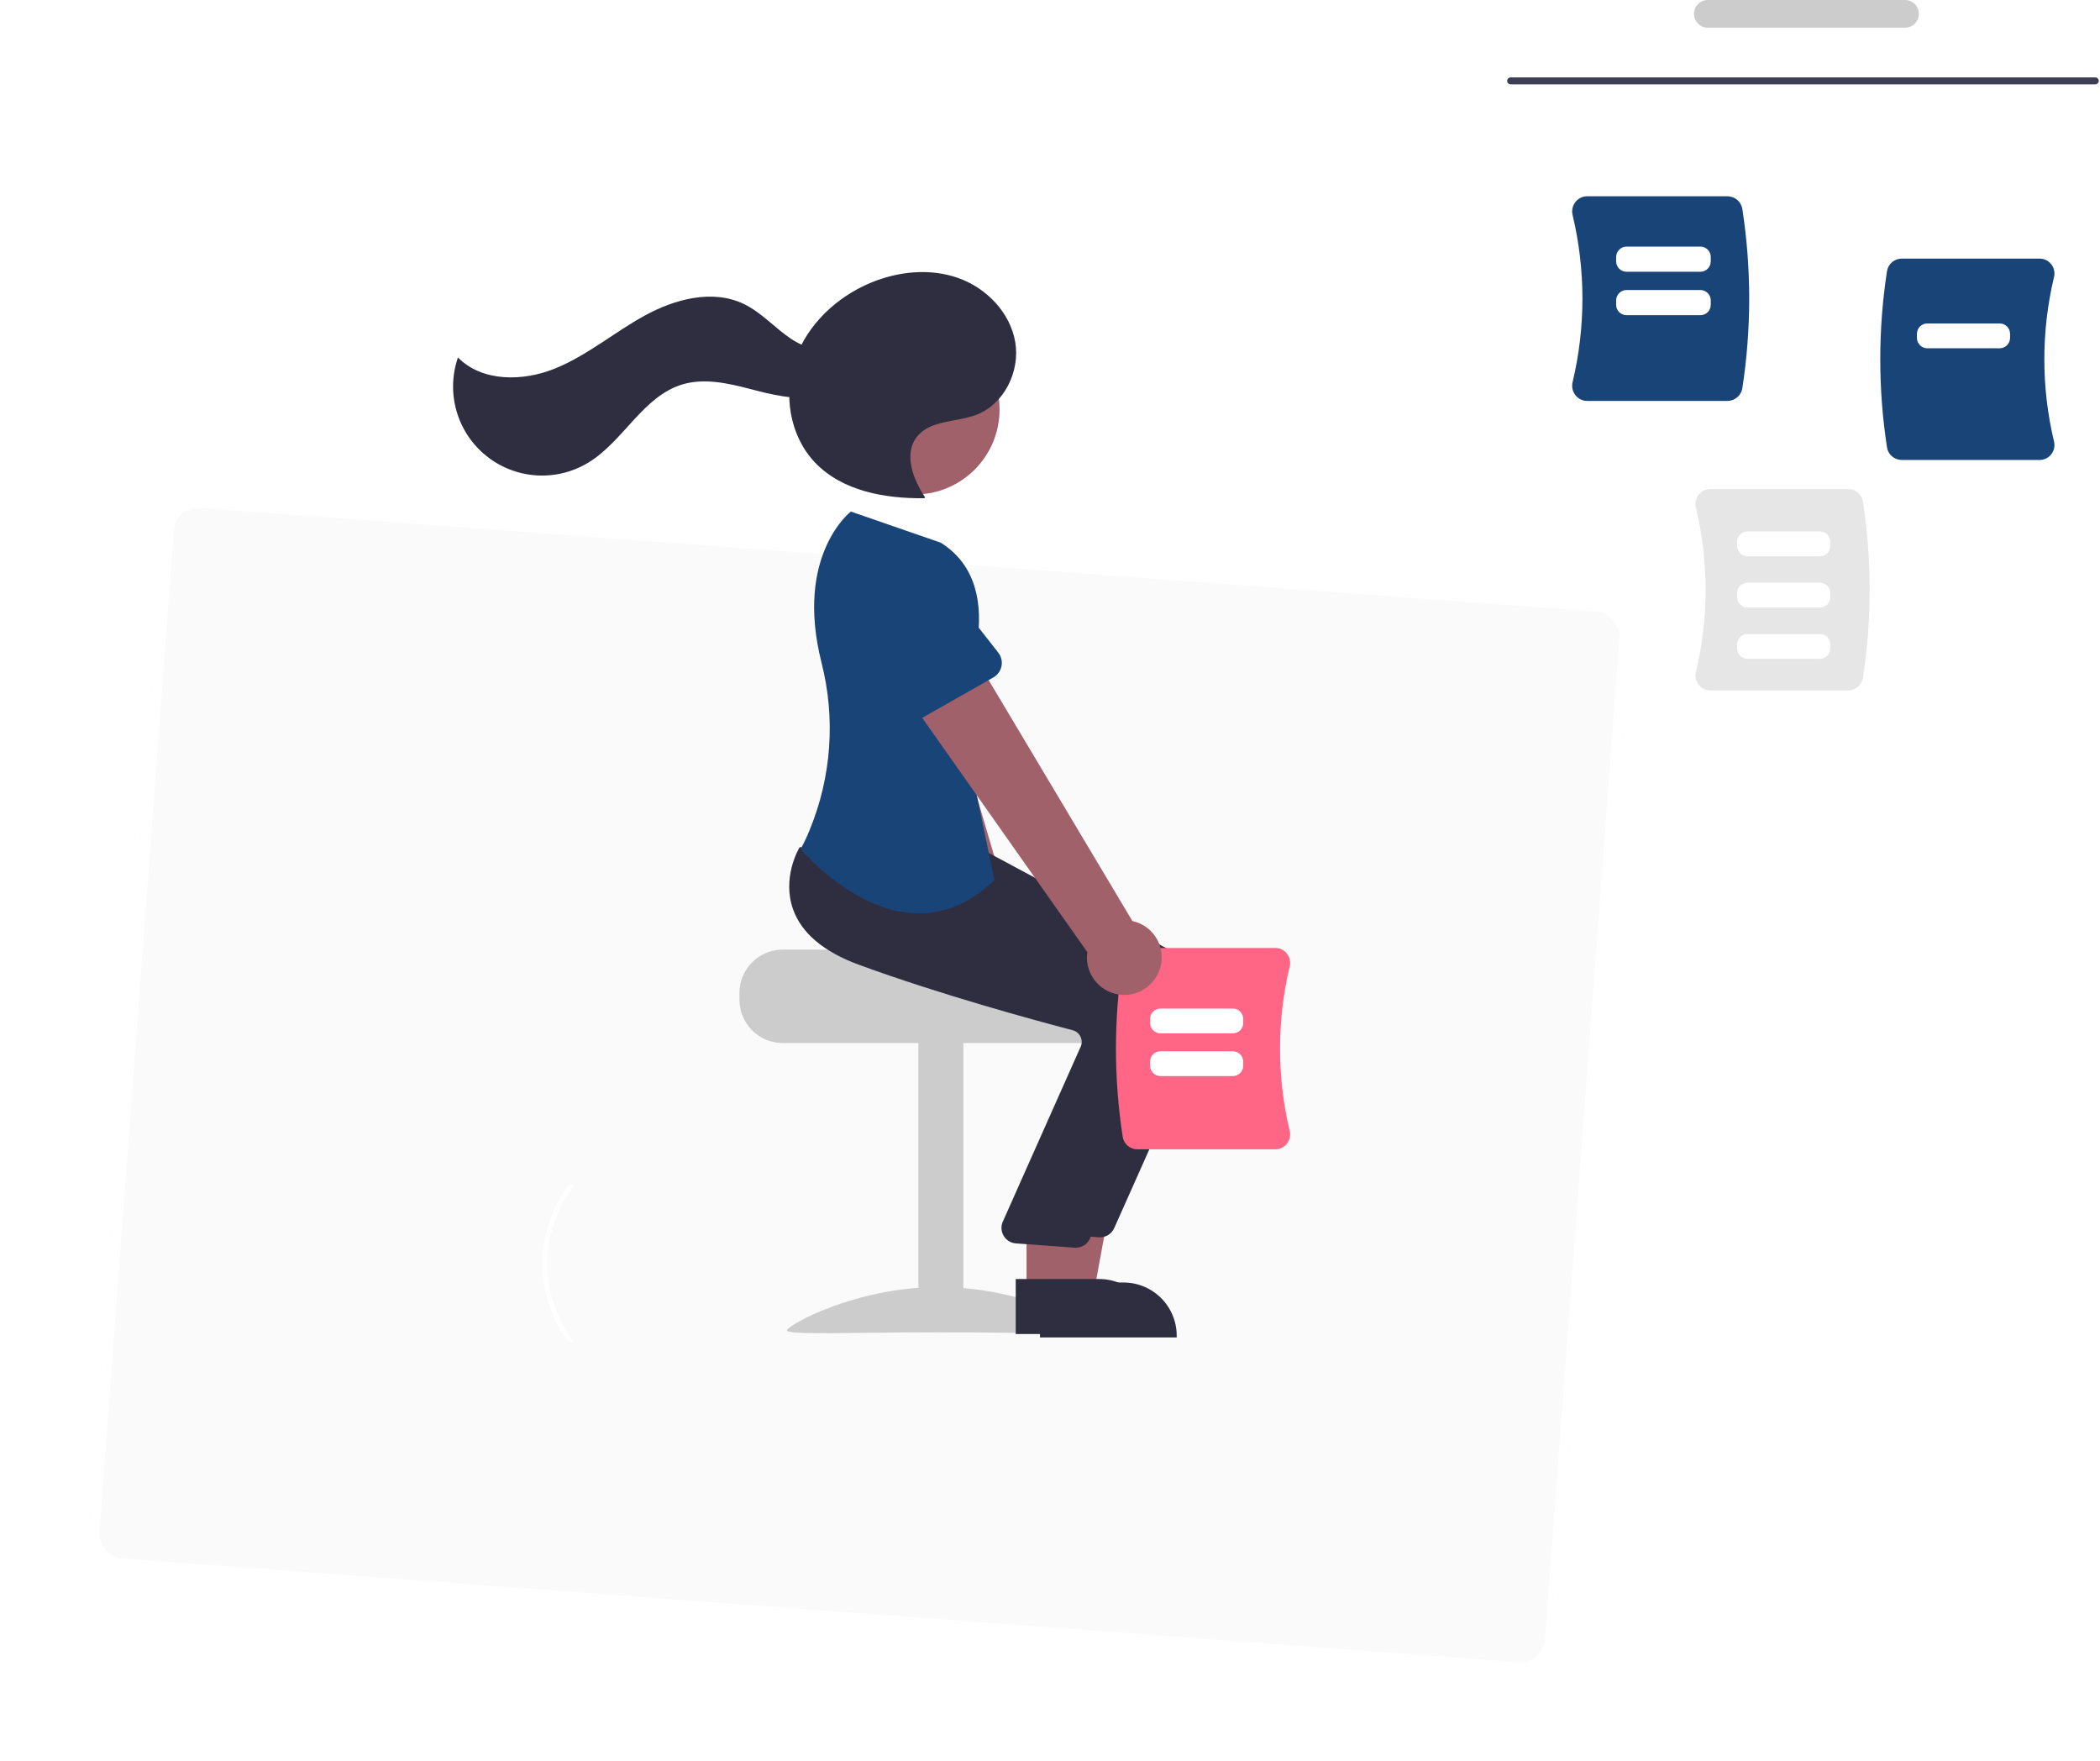 <svg width="607" height="509" viewBox="0 0 607 509" fill="none" xmlns="http://www.w3.org/2000/svg">
<g filter="url(#filter0_d_827_1233)">
<rect x="48.003" y="139" width="425" height="310.484" rx="10" transform="rotate(4.249 48.003 139)" fill="#FAFAFA"/>
<rect x="49.388" y="140.607" width="422" height="307.484" rx="8.5" transform="rotate(4.249 49.388 140.607)" stroke="white" stroke-width="3"/>
</g>
<path d="M164.594 386.032C164.948 386.579 165.326 387.118 165.737 387.642H164.022C163.643 387.118 163.289 386.579 162.943 386.032C160.265 381.808 158.41 377.115 157.477 372.201C155.98 364.047 157.148 355.626 160.81 348.188C161.829 346.103 163.031 344.112 164.4 342.239C164.891 342.343 165.366 342.464 165.841 342.609C162.235 347.385 159.81 352.946 158.765 358.838C157.433 366.595 158.585 374.574 162.057 381.636C162.797 383.16 163.645 384.629 164.594 386.032Z" fill="white"/>
<path d="M605.642 24.37H436.642C436.376 24.37 436.122 24.264 435.934 24.077C435.747 23.889 435.642 23.635 435.642 23.37C435.642 23.104 435.747 22.85 435.934 22.663C436.122 22.475 436.376 22.37 436.642 22.37H605.642C605.907 22.37 606.161 22.475 606.349 22.663C606.536 22.85 606.642 23.104 606.642 23.37C606.642 23.635 606.536 23.889 606.349 24.077C606.161 24.264 605.907 24.37 605.642 24.37Z" fill="#3F3D56"/>
<path d="M550.642 8H493.642C492.581 8 491.563 7.579 490.813 6.828C490.063 6.078 489.642 5.061 489.642 4C489.642 2.939 490.063 1.922 490.813 1.172C491.563 0.421 492.581 0 493.642 0H550.642C551.702 0 552.72 0.421 553.47 1.172C554.22 1.922 554.642 2.939 554.642 4C554.642 5.061 554.22 6.078 553.47 6.828C552.72 7.579 551.702 8 550.642 8Z" fill="#CCCCCC"/>
<path d="M491.007 197.894C490.599 197.379 490.315 196.777 490.175 196.135C490.035 195.493 490.043 194.828 490.199 194.189C493.929 178.567 493.929 162.286 490.199 146.664C490.043 146.026 490.035 145.36 490.175 144.718C490.315 144.076 490.599 143.475 491.007 142.959C491.406 142.451 491.915 142.04 492.497 141.758C493.078 141.477 493.716 141.331 494.362 141.333H534.234C535.253 141.335 536.238 141.699 537.014 142.359C537.79 143.019 538.307 143.934 538.471 144.939C541.072 161.831 541.072 179.022 538.471 195.914C538.307 196.92 537.79 197.834 537.014 198.494C536.238 199.155 535.253 199.518 534.234 199.52H494.362C493.716 199.522 493.078 199.377 492.497 199.095C491.915 198.813 491.406 198.403 491.007 197.894Z" fill="#E6E6E6"/>
<path d="M545.437 129.314C542.837 112.422 542.837 95.231 545.437 78.339C545.602 77.334 546.119 76.419 546.895 75.759C547.67 75.099 548.655 74.735 549.674 74.733H589.547C590.193 74.731 590.831 74.877 591.412 75.159C591.994 75.44 592.503 75.851 592.902 76.36C593.31 76.875 593.594 77.477 593.734 78.119C593.874 78.761 593.866 79.426 593.709 80.064C589.98 95.686 589.98 111.967 593.709 127.589C593.865 128.228 593.874 128.893 593.734 129.535C593.594 130.177 593.31 130.779 592.902 131.294C592.503 131.802 591.994 132.213 591.412 132.495C590.831 132.777 590.193 132.922 589.547 132.92H549.674C548.655 132.918 547.67 132.555 546.895 131.894C546.119 131.234 545.602 130.32 545.437 129.314Z" fill="#194478"/>
<path d="M455.376 114.206C454.962 113.682 454.673 113.071 454.53 112.418C454.388 111.766 454.397 111.089 454.555 110.44C458.347 94.561 458.347 78.013 454.555 62.134C454.397 61.486 454.388 60.809 454.53 60.157C454.673 59.504 454.962 58.892 455.376 58.368C455.782 57.852 456.299 57.434 456.89 57.148C457.481 56.862 458.13 56.714 458.787 56.716H499.314C500.349 56.718 501.351 57.087 502.139 57.759C502.928 58.43 503.453 59.359 503.62 60.381C506.264 77.551 506.264 95.024 503.62 112.194C503.453 113.216 502.928 114.145 502.139 114.816C501.351 115.487 500.349 115.857 499.314 115.859H458.787C458.13 115.861 457.481 115.713 456.89 115.427C456.299 115.14 455.781 114.723 455.376 114.206Z" fill="#194478"/>
<path d="M491.493 78.538H470.144C469.349 78.537 468.586 78.221 468.024 77.658C467.461 77.096 467.145 76.333 467.144 75.538V74.264C467.145 73.469 467.461 72.706 468.024 72.144C468.586 71.581 469.349 71.265 470.144 71.264H491.493C492.289 71.265 493.051 71.581 493.614 72.144C494.176 72.706 494.493 73.469 494.493 74.264V75.538C494.493 76.333 494.176 77.096 493.614 77.658C493.051 78.221 492.289 78.537 491.493 78.538Z" fill="white"/>
<path d="M491.493 91.085H470.144C469.349 91.084 468.586 90.768 468.024 90.206C467.461 89.643 467.145 88.881 467.144 88.085V86.811C467.145 86.016 467.461 85.253 468.024 84.691C468.586 84.129 469.349 83.812 470.144 83.811H491.493C492.289 83.812 493.051 84.129 493.614 84.691C494.176 85.253 494.493 86.016 494.493 86.811V88.085C494.493 88.881 494.176 89.643 493.614 90.206C493.051 90.768 492.289 91.084 491.493 91.085Z" fill="white"/>
<path d="M526.033 160.76H505.11C504.314 160.759 503.552 160.442 502.99 159.88C502.427 159.317 502.111 158.555 502.11 157.76V156.587C502.111 155.792 502.427 155.029 502.99 154.467C503.552 153.904 504.314 153.588 505.11 153.587H526.033C526.829 153.588 527.591 153.904 528.154 154.467C528.716 155.029 529.032 155.792 529.033 156.587V157.76C529.032 158.555 528.716 159.317 528.154 159.88C527.591 160.442 526.829 160.759 526.033 160.76Z" fill="white"/>
<path d="M526.033 175.573H505.11C504.314 175.572 503.552 175.256 502.99 174.693C502.427 174.131 502.111 173.368 502.11 172.573V171.401C502.111 170.605 502.427 169.843 502.99 169.28C503.552 168.718 504.314 168.402 505.11 168.401H526.033C526.829 168.402 527.591 168.718 528.154 169.28C528.716 169.843 529.032 170.605 529.033 171.401V172.573C529.032 173.368 528.716 174.131 528.154 174.693C527.591 175.256 526.829 175.572 526.033 175.573Z" fill="white"/>
<path d="M526.033 190.386H505.11C504.314 190.386 503.552 190.069 502.99 189.507C502.427 188.944 502.111 188.182 502.11 187.386V186.214C502.111 185.419 502.427 184.656 502.99 184.094C503.552 183.531 504.314 183.215 505.11 183.214H526.033C526.829 183.215 527.591 183.531 528.154 184.094C528.716 184.656 529.032 185.419 529.033 186.214V187.386C529.032 188.182 528.716 188.944 528.154 189.507C527.591 190.069 526.829 190.386 526.033 190.386Z" fill="white"/>
<path d="M578.005 100.645H557.081C556.286 100.644 555.523 100.328 554.961 99.765C554.398 99.203 554.082 98.44 554.081 97.645V96.472C554.082 95.677 554.398 94.915 554.961 94.352C555.523 93.79 556.286 93.473 557.081 93.472H578.005C578.8 93.473 579.563 93.79 580.125 94.352C580.687 94.915 581.004 95.677 581.005 96.472V97.645C581.004 98.44 580.687 99.203 580.125 99.765C579.563 100.328 578.8 100.644 578.005 100.645Z" fill="white"/>
<path d="M213.736 286.928V288.928C213.739 292.242 215.057 295.42 217.4 297.763C219.744 300.107 222.922 301.425 226.236 301.428H316.236C319.551 301.427 322.729 300.109 325.073 297.765C327.417 295.421 328.735 292.243 328.736 288.928V286.928C328.742 284.003 327.715 281.169 325.835 278.928C325.21 278.183 324.502 277.513 323.726 276.928C323.726 276.928 274.246 275.808 274.246 274.428H226.236C222.922 274.432 219.745 275.751 217.402 278.094C215.059 280.437 213.74 283.614 213.736 286.928Z" fill="#CCCCCC"/>
<path d="M278.459 300.931H265.459V384.931H278.459V300.931Z" fill="#CCCCCC"/>
<path d="M315.459 384.474C315.459 385.879 295.76 385.018 271.459 385.018C247.159 385.018 227.459 385.879 227.459 384.474C227.459 383.07 247.159 371.931 271.459 371.931C295.76 371.931 315.459 383.07 315.459 384.474Z" fill="#CCCCCC"/>
<path d="M297.586 285.231C298.525 283.972 299.176 282.522 299.493 280.984C299.811 279.446 299.787 277.857 299.424 276.329C299.062 274.801 298.368 273.372 297.393 272.141C296.417 270.91 295.184 269.907 293.779 269.205L266.227 175.32L245.246 185.595L278.927 274.65C277.902 277.088 277.808 279.817 278.661 282.319C279.515 284.822 281.257 286.925 283.557 288.229C285.857 289.533 288.555 289.949 291.141 289.396C293.727 288.844 296.02 287.362 297.586 285.231Z" fill="#A0616A"/>
<path d="M272.469 190.999L248.986 197.355C248.318 197.536 247.619 197.571 246.936 197.457C246.253 197.343 245.603 197.084 245.029 196.696C244.456 196.308 243.973 195.802 243.613 195.21C243.253 194.619 243.025 193.957 242.944 193.27L240.106 169.182C239.199 165.759 239.688 162.115 241.464 159.051C243.24 155.987 246.159 153.752 249.58 152.837C253.001 151.921 256.646 152.4 259.715 154.168C262.784 155.936 265.026 158.848 265.951 162.267L275.625 184.423C275.902 185.057 276.039 185.744 276.026 186.436C276.014 187.128 275.852 187.809 275.553 188.433C275.253 189.057 274.822 189.61 274.29 190.052C273.758 190.495 273.137 190.818 272.469 190.999Z" fill="#194478"/>
<path d="M303.724 374.629L315.983 374.628L321.816 342.832H303.722L303.724 374.629Z" fill="#A0616A"/>
<path d="M300.596 370.626L324.74 370.625C326.761 370.625 328.762 371.023 330.629 371.796C332.496 372.57 334.192 373.703 335.621 375.132C337.05 376.56 338.183 378.257 338.956 380.123C339.73 381.99 340.128 383.991 340.128 386.012V386.512L300.597 386.513L300.596 370.626Z" fill="#2F2E41"/>
<path d="M317.954 357.578C317.812 357.578 317.668 357.571 317.524 357.558L300.558 356.322C299.871 356.259 299.209 356.038 298.622 355.678C298.034 355.318 297.537 354.828 297.169 354.245C296.801 353.663 296.572 353.003 296.499 352.318C296.426 351.633 296.511 350.94 296.748 350.293L319.455 299.278C319.617 298.824 319.683 298.34 319.65 297.858C319.616 297.377 319.483 296.907 319.259 296.48C319.035 296.047 318.722 295.666 318.341 295.363C317.96 295.06 317.519 294.84 317.047 294.72C306.37 291.929 278.975 284.497 255.261 275.802C245.101 272.076 238.702 266.692 236.242 259.8C232.999 250.713 237.797 242.426 238.003 242.078L238.164 241.806L260.478 243.834L284.669 245.892L337.683 274.319C342.125 276.722 345.499 280.709 347.133 285.487C348.768 290.266 348.542 295.484 346.502 300.104L322.061 354.911C321.707 355.705 321.131 356.379 320.402 356.853C319.674 357.326 318.823 357.578 317.954 357.578Z" fill="#2F2E41"/>
<path d="M264.358 142.905C277.923 142.905 288.919 131.909 288.919 118.344C288.919 104.779 277.923 93.783 264.358 93.783C250.793 93.783 239.797 104.779 239.797 118.344C239.797 131.909 250.793 142.905 264.358 142.905Z" fill="#A0616A"/>
<path d="M296.724 373.629L308.983 373.628L314.816 341.832H296.722L296.724 373.629Z" fill="#A0616A"/>
<path d="M293.596 369.626L317.74 369.625C319.761 369.625 321.762 370.023 323.629 370.796C325.496 371.57 327.192 372.703 328.621 374.132C330.05 375.56 331.183 377.257 331.956 379.123C332.73 380.99 333.128 382.991 333.128 385.012V385.512L293.597 385.513L293.596 369.626Z" fill="#2F2E41"/>
<path d="M310.954 360.578C310.812 360.578 310.668 360.571 310.524 360.558L293.558 359.322C292.871 359.259 292.209 359.038 291.622 358.678C291.034 358.318 290.537 357.828 290.169 357.245C289.801 356.663 289.572 356.003 289.499 355.318C289.426 354.633 289.511 353.94 289.748 353.293L312.455 302.278C312.617 301.824 312.683 301.34 312.65 300.858C312.616 300.377 312.483 299.907 312.259 299.48C312.035 299.047 311.722 298.666 311.341 298.363C310.96 298.06 310.519 297.84 310.047 297.72C299.37 294.929 271.975 287.497 248.261 278.802C238.101 275.076 231.702 269.692 229.242 262.8C225.999 253.713 230.797 245.426 231.003 245.078L231.164 244.806L253.478 246.834L277.669 248.892L330.683 277.319C335.125 279.722 338.499 283.709 340.133 288.487C341.768 293.266 341.542 298.484 339.502 303.104L315.061 357.911C314.707 358.705 314.131 359.379 313.402 359.853C312.674 360.326 311.823 360.578 310.954 360.578Z" fill="#2F2E41"/>
<path d="M271.933 156.832L245.933 147.832C245.933 147.832 229.611 160.372 237.452 191.481C241.546 207.534 240.353 224.479 234.052 239.801C233.293 241.697 232.419 243.544 231.433 245.332C231.433 245.332 260.433 280.332 287.433 254.332L276.933 203.832C276.933 203.832 293.433 170.332 271.933 156.832Z" fill="#194478"/>
<path d="M267.408 143.74C263.912 138.508 261.153 131.253 265.002 126.274C268.801 121.36 276.294 122.084 282.113 119.91C290.217 116.881 294.917 107.36 293.451 98.834C291.985 90.308 285.14 83.24 276.987 80.348C268.833 77.456 259.638 78.396 251.654 81.727C241.824 85.826 233.392 93.757 229.857 103.803C226.321 113.849 228.211 125.911 235.546 133.632C243.41 141.911 255.752 144.117 267.169 143.983" fill="#2F2E41"/>
<path d="M244.56 99.108C240.156 102.694 233.435 101.101 228.707 97.954C223.979 94.807 220.142 90.326 215.026 87.858C206.007 83.508 195.102 86.4 186.324 91.218C177.546 96.037 169.765 102.693 160.493 106.474C151.221 110.256 139.389 110.443 132.368 103.303C130.64 108.309 130.499 113.726 131.964 118.815C133.428 123.904 136.427 128.417 140.552 131.739C144.676 135.06 149.725 137.029 155.009 137.375C160.293 137.722 165.556 136.429 170.078 133.674C180.238 127.486 185.849 114.511 197.244 111.095C203.55 109.205 210.32 110.727 216.693 112.376C223.066 114.025 229.711 115.806 236.142 114.403C242.574 112.999 248.589 107.22 247.771 100.688L244.56 99.108Z" fill="#2F2E41"/>
<path d="M324.514 328.535C321.914 311.642 321.914 294.452 324.514 277.559C324.679 276.554 325.196 275.64 325.972 274.98C326.748 274.319 327.733 273.956 328.751 273.954H368.624C369.27 273.952 369.908 274.097 370.49 274.379C371.071 274.661 371.581 275.071 371.979 275.58C372.387 276.095 372.671 276.697 372.811 277.339C372.951 277.981 372.943 278.646 372.787 279.284C369.057 294.907 369.057 311.187 372.786 326.81C372.943 327.448 372.951 328.113 372.811 328.755C372.671 329.397 372.387 329.999 371.979 330.514C371.581 331.023 371.071 331.433 370.49 331.715C369.908 331.997 369.27 332.142 368.624 332.14H328.751C327.733 332.138 326.748 331.775 325.972 331.115C325.196 330.454 324.679 329.54 324.514 328.535Z" fill="#FF6584"/>
<path d="M356.354 298.63H335.43C334.635 298.629 333.872 298.313 333.31 297.75C332.747 297.188 332.431 296.426 332.43 295.63V294.458C332.431 293.663 332.747 292.9 333.31 292.338C333.872 291.775 334.635 291.459 335.43 291.458H356.354C357.149 291.459 357.912 291.775 358.474 292.338C359.037 292.9 359.353 293.663 359.354 294.458V295.63C359.353 296.426 359.037 297.188 358.474 297.75C357.912 298.313 357.149 298.629 356.354 298.63Z" fill="white"/>
<path d="M356.354 310.975H335.43C334.635 310.974 333.872 310.658 333.31 310.095C332.747 309.533 332.431 308.77 332.43 307.975V306.802C332.431 306.007 332.747 305.245 333.31 304.682C333.872 304.12 334.635 303.803 335.43 303.802H356.354C357.149 303.803 357.912 304.12 358.474 304.682C359.037 305.245 359.353 306.007 359.354 306.802V307.975C359.353 308.77 359.037 309.533 358.474 310.095C357.912 310.658 357.149 310.974 356.354 310.975Z" fill="white"/>
<path d="M334.999 280.732C335.593 279.278 335.862 277.712 335.785 276.143C335.708 274.575 335.288 273.042 334.555 271.653C333.822 270.264 332.793 269.053 331.541 268.105C330.289 267.157 328.844 266.494 327.309 266.165L277.174 182.141L259.425 197.333L314.288 275.148C313.905 277.765 314.495 280.431 315.947 282.641C317.399 284.851 319.61 286.452 322.163 287.14C324.716 287.828 327.433 287.556 329.799 286.375C332.165 285.194 334.015 283.186 334.999 280.732Z" fill="#A0616A"/>
<path d="M287.135 195.763L265.985 207.785C265.384 208.127 264.715 208.335 264.026 208.396C263.336 208.456 262.642 208.367 261.99 208.135C261.337 207.903 260.743 207.533 260.247 207.051C259.751 206.568 259.364 205.984 259.114 205.339L250.348 182.724C248.616 179.636 248.179 175.986 249.134 172.576C250.088 169.166 252.356 166.274 255.439 164.533C258.523 162.792 262.171 162.345 265.584 163.289C268.997 164.233 271.896 166.493 273.646 169.571L288.548 188.607C288.975 189.152 289.279 189.783 289.44 190.456C289.601 191.13 289.614 191.83 289.48 192.509C289.346 193.188 289.067 193.83 288.662 194.392C288.258 194.953 287.737 195.421 287.135 195.763Z" fill="#194478"/>
<defs>
<filter id="filter0_d_827_1233" x="0.613" y="118.613" width="495.61" height="389.893" filterUnits="userSpaceOnUse" color-interpolation-filters="sRGB">
<feFlood flood-opacity="0" result="BackgroundImageFix"/>
<feColorMatrix in="SourceAlpha" type="matrix" values="0 0 0 0 0 0 0 0 0 0 0 0 0 0 0 0 0 0 127 0" result="hardAlpha"/>
<feMorphology radius="11" operator="erode" in="SourceAlpha" result="effect1_dropShadow_827_1233"/>
<feOffset dy="4"/>
<feGaussianBlur stdDeviation="18.05"/>
<feComposite in2="hardAlpha" operator="out"/>
<feColorMatrix type="matrix" values="0 0 0 0 0 0 0 0 0 0 0 0 0 0 0 0 0 0 0.25 0"/>
<feBlend mode="normal" in2="BackgroundImageFix" result="effect1_dropShadow_827_1233"/>
<feBlend mode="normal" in="SourceGraphic" in2="effect1_dropShadow_827_1233" result="shape"/>
</filter>
</defs>
</svg>
